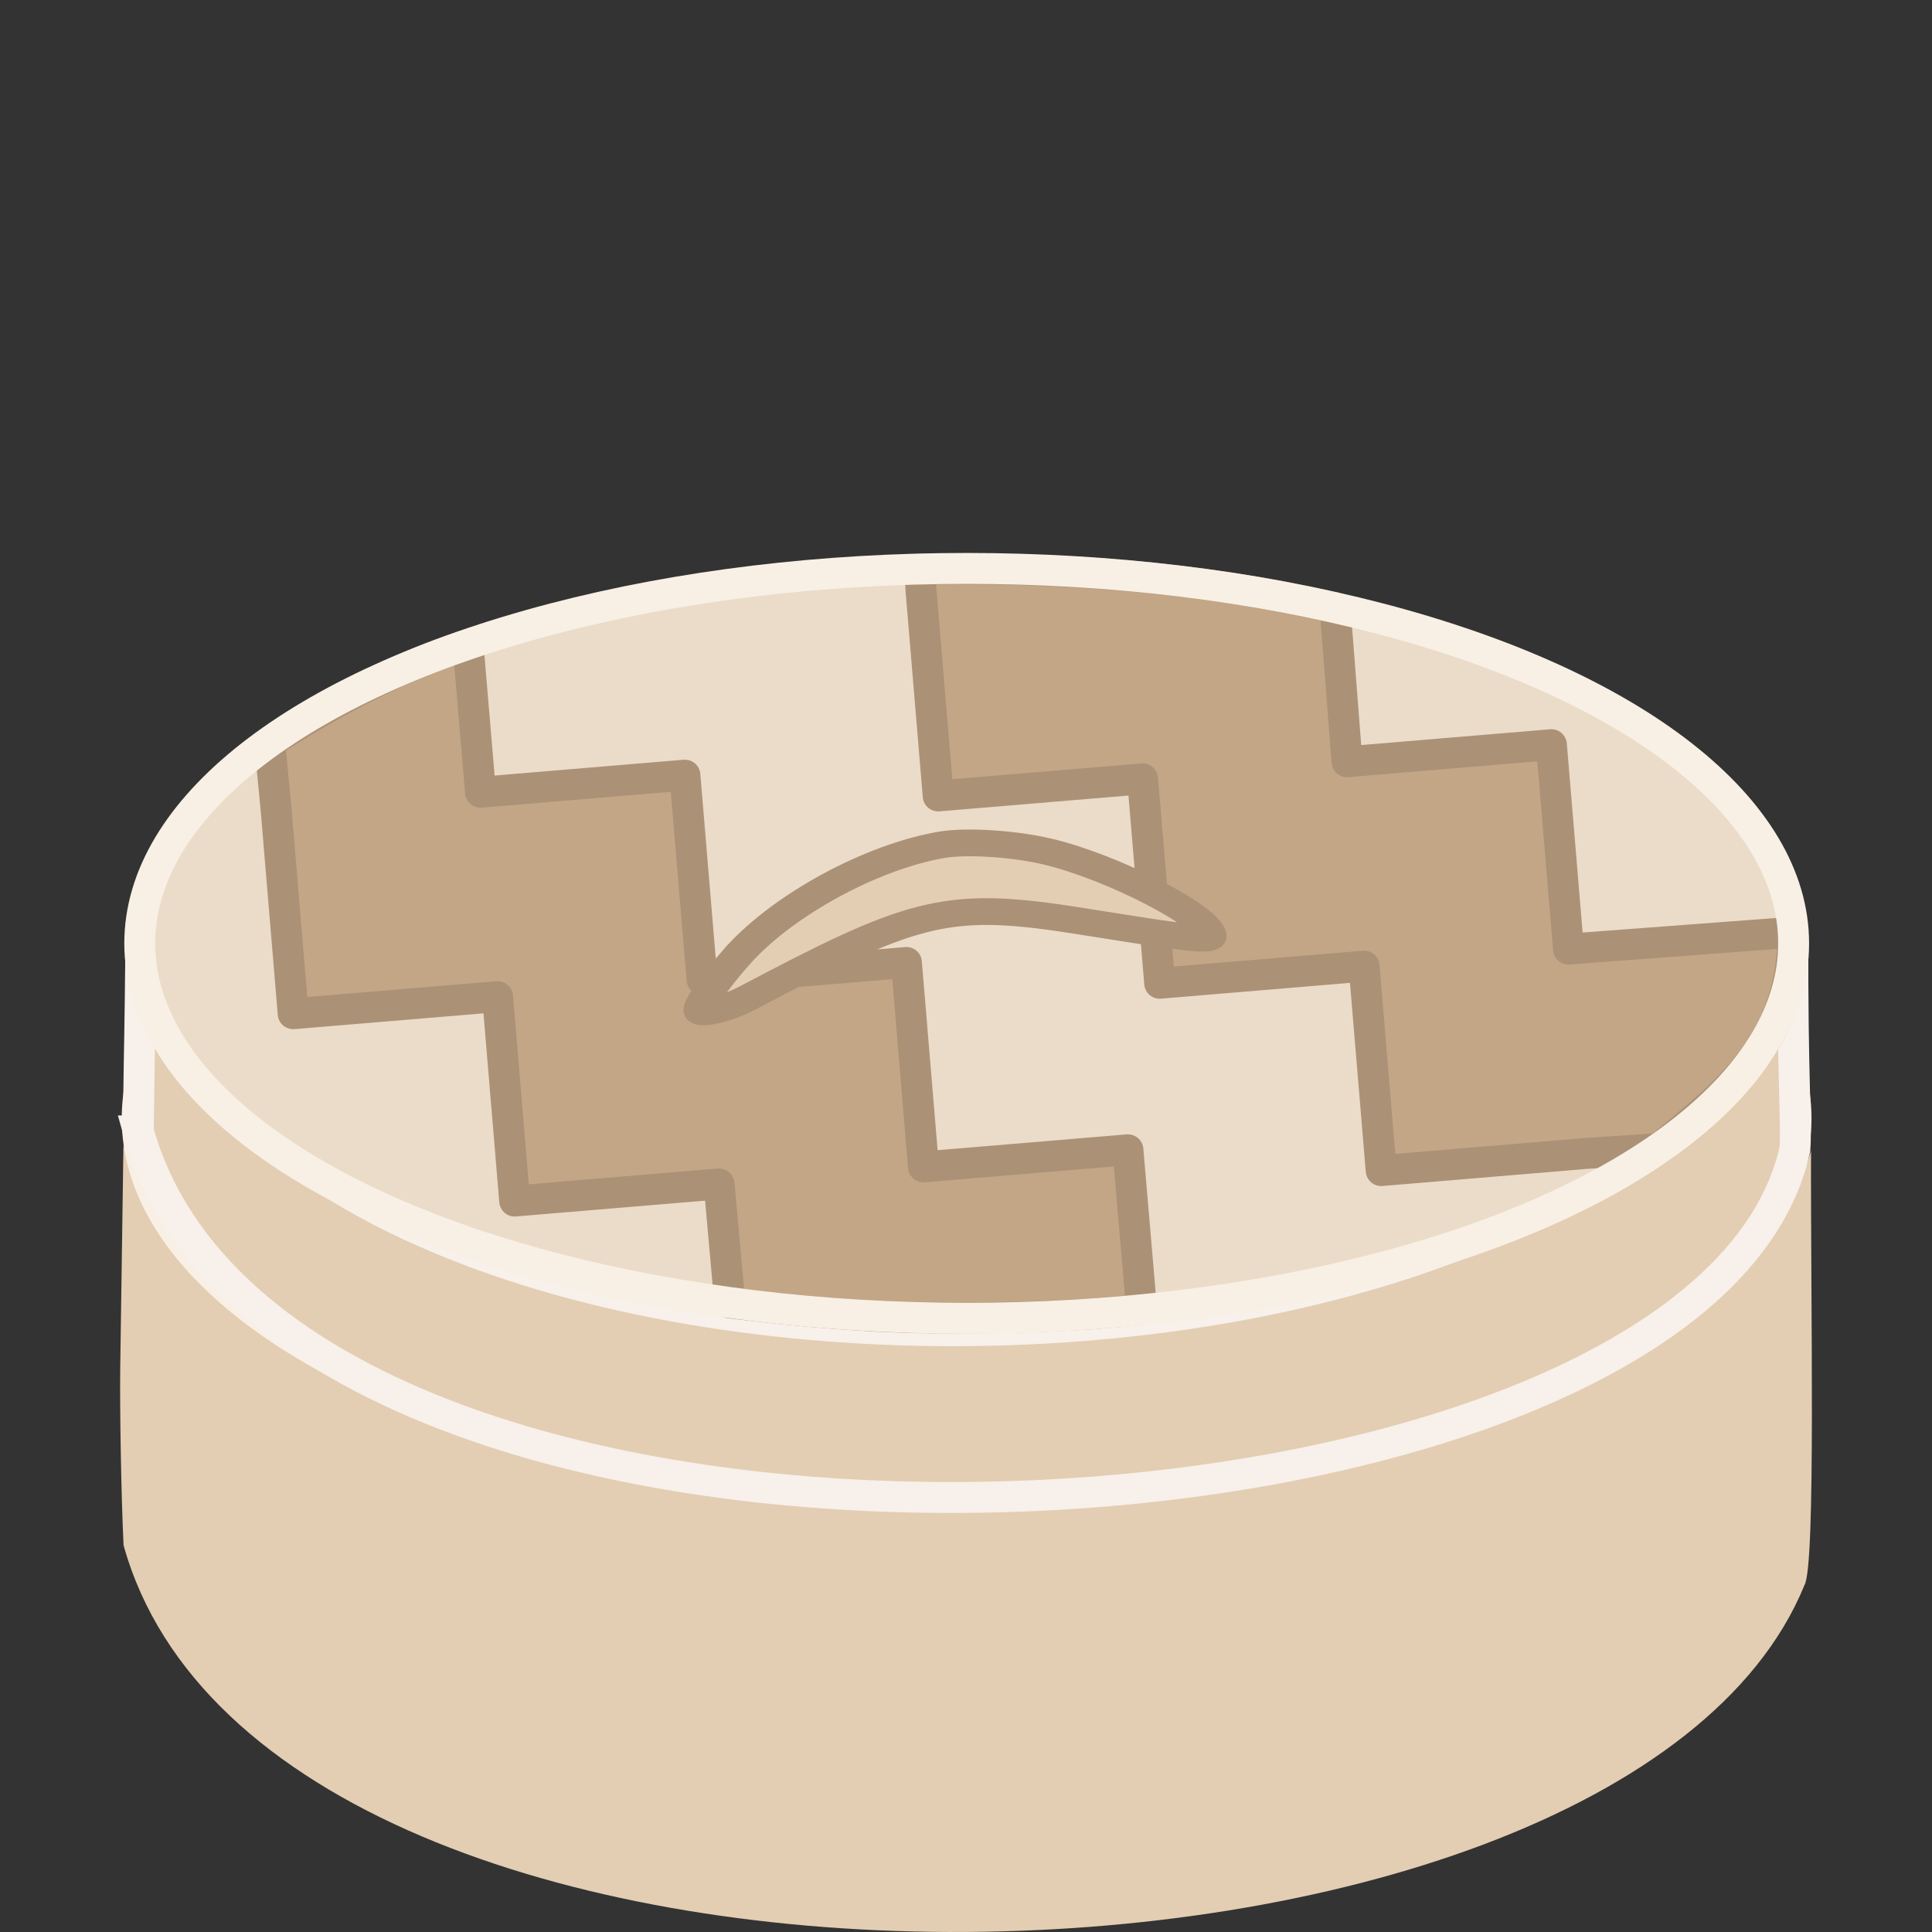 <?xml version="1.0" encoding="UTF-8" standalone="no"?>
<svg
   xmlns:osb="http://www.openswatchbook.org/uri/2009/osb"
   xmlns:dc="http://purl.org/dc/elements/1.1/"
   xmlns:cc="http://creativecommons.org/ns#"
   xmlns:rdf="http://www.w3.org/1999/02/22-rdf-syntax-ns#"
   xmlns:svg="http://www.w3.org/2000/svg"
   xmlns="http://www.w3.org/2000/svg"
   xmlns:xlink="http://www.w3.org/1999/xlink"
   xmlns:sodipodi="http://sodipodi.sourceforge.net/DTD/sodipodi-0.dtd"
   xmlns:inkscape="http://www.inkscape.org/namespaces/inkscape"
   width="100mm"
   height="100mm"
   viewBox="0 0 100 100"
   version="1.1"
   id="svg8"
   sodipodi:docname="steamer-closed.svg"
   inkscape:version="1.0.2 (e86c870879, 2021-01-15, custom)">
  <rect x="0" y="0" width="100" height="100" fill="#333333" stroke="none"/>
  <defs
     id="defs2">
    <linearGradient
       inkscape:collect="always"
       id="linearGradient189192">
      <stop
         style="stop-color:#ffffff;stop-opacity:1"
         offset="0"
         id="stop189188" />
      <stop
         style="stop-color:#ffffff;stop-opacity:1"
         offset="0.374"
         id="stop189196" />
      <stop
         style="stop-color:#c3a686;stop-opacity:1"
         offset="1"
         id="stop189190" />
    </linearGradient>
    <linearGradient
       id="linearGradient189162"
       osb:paint="solid">
      <stop
         style="stop-color:#999999;stop-opacity:1;"
         offset="0"
         id="stop189160" />
    </linearGradient>
    <linearGradient
       id="linearGradient187222"
       osb:paint="solid">
      <stop
         style="stop-color:#999999;stop-opacity:1;"
         offset="0"
         id="stop187220" />
    </linearGradient>
    <radialGradient
       inkscape:collect="always"
       xlink:href="#linearGradient189192"
       id="radialGradient189194"
       cx="115.929"
       cy="41.872"
       fx="115.929"
       fy="41.872"
       r="11.521"
       gradientTransform="matrix(-1.93,0.012,-0.008,-1.286,340.745,91.042)"
       gradientUnits="userSpaceOnUse" />
    <radialGradient
       inkscape:collect="always"
       xlink:href="#linearGradient189192"
       id="radialGradient189360"
       gradientUnits="userSpaceOnUse"
       gradientTransform="matrix(-1.93,0.012,-0.008,-1.286,340.745,91.042)"
       cx="115.929"
       cy="41.872"
       fx="115.929"
       fy="41.872"
       r="11.521" />
    <radialGradient
       inkscape:collect="always"
       xlink:href="#linearGradient189192"
       id="radialGradient189360-8"
       gradientUnits="userSpaceOnUse"
       gradientTransform="matrix(-1.93,0.012,-0.008,-1.286,340.745,91.042)"
       cx="115.929"
       cy="41.872"
       fx="115.929"
       fy="41.872"
       r="11.521" />
    <radialGradient
       inkscape:collect="always"
       xlink:href="#linearGradient189192"
       id="radialGradient189360-9"
       gradientUnits="userSpaceOnUse"
       gradientTransform="matrix(-1.93,0.012,-0.008,-1.286,340.745,91.042)"
       cx="115.929"
       cy="41.872"
       fx="115.929"
       fy="41.872"
       r="11.521" />
    <radialGradient
       inkscape:collect="always"
       xlink:href="#linearGradient189192"
       id="radialGradient189360-8-2"
       gradientUnits="userSpaceOnUse"
       gradientTransform="matrix(-1.93,0.012,-0.008,-1.286,340.745,91.042)"
       cx="115.929"
       cy="41.872"
       fx="115.929"
       fy="41.872"
       r="11.521" />
    <radialGradient
       inkscape:collect="always"
       xlink:href="#linearGradient189192"
       id="radialGradient189360-8-2-7"
       gradientUnits="userSpaceOnUse"
       gradientTransform="matrix(-1.93,0.012,-0.008,-1.286,340.745,91.042)"
       cx="115.929"
       cy="41.872"
       fx="115.929"
       fy="41.872"
       r="11.521" />
    <radialGradient
       inkscape:collect="always"
       xlink:href="#linearGradient189192"
       id="radialGradient189360-8-2-7-1"
       gradientUnits="userSpaceOnUse"
       gradientTransform="matrix(-1.93,0.012,-0.008,-1.286,340.745,91.042)"
       cx="115.929"
       cy="41.872"
       fx="115.929"
       fy="41.872"
       r="11.521" />
  </defs>
  <sodipodi:namedview
     id="base"
     pagecolor="#ffffff"
     bordercolor="#666666"
     borderopacity="1.0"
     inkscape:pageopacity="0.0"
     inkscape:pageshadow="2"
     inkscape:zoom="2.8284273"
     inkscape:cx="216.46883"
     inkscape:cy="247.39889"
     inkscape:document-units="mm"
     inkscape:current-layer="layer2"
     inkscape:document-rotation="0"
     showgrid="false"
     inkscape:window-width="2560"
     inkscape:window-height="1387"
     inkscape:window-x="-8"
     inkscape:window-y="-8"
     inkscape:window-maximized="1" />
  <g
     inkscape:label="Layer 1"
     inkscape:groupmode="layer"
     id="layer1">
    <g
       id="g186765-7"
       transform="translate(18.703,2.614)" />
  </g>
  <g
     inkscape:groupmode="layer"
     id="layer3"
     inkscape:label="Buns"
     style="display:inline" />
  <g
     inkscape:groupmode="layer"
     id="layer2"
     inkscape:label="Lid"
     style="display:inline">
    <g
       id="g192766"
       transform="translate(0.496,14.024)">
      <path
         style="fill:#e3ceb3;stroke-width:1"
         d="m 5.9,65.959 c -0.122,-2.46 -0.202,-7.191 -0.173,-9.19 L 5.894,45.249 c 8.557,25.361 80.623,23.45 87.349,0.285 -0.031,7.565 0.263,21.486 -0.342,22.492 C 83.283,91.556 13.44,93.049 5.9,65.959 Z M 43.405,59.681 c -10.034,-0.557 -18.919,-2.57 -25.163,-5.703 -2.885,-1.447 -4.284,-2.358 -6.377,-4.15 -2.363,-2.024 -2.686,-2.718 -2.735,-5.873 -0.022,-1.465 0.01,-2.757 0.072,-2.871 0.062,-0.114 0.558,0.481 1.103,1.323 3.9,6.029 13.775,10.397 28.073,12.416 4.754,0.671 18.318,0.674 23.019,0.004 14.346,-2.044 24.173,-6.392 28.073,-12.42 0.544,-0.841 1.044,-1.437 1.111,-1.323 0.067,0.114 0.041,1.523 -0.056,3.131 -0.203,3.342 -0.419,3.796 -2.744,5.751 -5.776,4.858 -15.113,8.145 -26.383,9.29 -4.95,0.502 -13.118,0.695 -17.992,0.425 z m -1.355,-5.952 c -8.97,-0.861 -15.618,-2.534 -22.325,-5.619 -4.696,-2.16 -6.957,-4.032 -8.552,-7.084 -0.945,-1.808 -0.977,-4.481 -0.073,-6.218 1.506,-2.895 4.185,-5.16 8.734,-7.384 12.212,-5.972 32.331,-7.548 48.932,-3.833 6.326,1.416 12.585,4.075 16.143,6.859 3.126,2.446 4.387,4.573 4.386,7.401 -7.94e-4,2.413 -0.865,4.127 -3.279,6.503 -4.124,4.059 -14.225,7.757 -24.883,9.109 -4.667,0.592 -14.287,0.726 -19.082,0.266 z"
         id="path186451-6-9"
         sodipodi:nodetypes="cscccccsssssscssssscccsscssscsscc" />
      <ellipse
         style="fill:#ebdcc9;fill-opacity:1;fill-rule:nonzero;stroke:#f8f0e5;stroke-width:1.6;stroke-linecap:round;stroke-linejoin:round;stroke-miterlimit:4;stroke-dasharray:none;stroke-opacity:1"
         id="path186523"
         ry="19.466"
         rx="42.931"
         cy="43.858"
         cx="49.536" />
      <ellipse
         style="fill:#c3a686;fill-opacity:1;fill-rule:nonzero;stroke:#f8f0e5;stroke-width:1.6;stroke-linecap:round;stroke-linejoin:round;stroke-miterlimit:4;stroke-dasharray:none;stroke-opacity:1"
         id="path186373-3"
         cx="49.836"
         cy="38.576"
         rx="40.202"
         ry="17.576" />
      <path
         id="path186373-8"
         style="fill:#ab9176;fill-opacity:1;fill-rule:nonzero;stroke:none;stroke-width:1.6;stroke-linecap:round;stroke-linejoin:round;stroke-miterlimit:4;stroke-dasharray:none;stroke-opacity:1"
         d="m 86.655,44.459 c 0.713,-3.565 -1.994,-6.67 -4.717,-8.533 -6.523,-4.376 -14.43,-5.989 -22.089,-6.94 -11.374,-1.164 -23.119,-0.536 -34.006,3.177 -4.337,1.637 -9.017,3.736 -11.522,7.884 -0.996,1.711 -1.314,3.385 -0.505,5.209 8.334,7.146 18.021,8.673 27.65,9.693 12.703,1.067 25.991,0.024 37.696,-5.358 2.721,-1.315 5.291,-3.038 7.493,-5.131 z"
         sodipodi:nodetypes="ccccccccc" />
    </g>
    <g
       id="g189217"
       transform="translate(0.897,8.909)"
       style="display:inline">
      <g
         id="g189311-0-2-2-7"
         transform="matrix(0.918,0,0,0.917,-57.632,-0.381)"
         style="stroke-width:1.09">
        <path
           id="path186342-6-8-6-3-7-6-5-5-6"
           style="mix-blend-mode:normal;fill:url(#radialGradient189360-8-2-7-1);fill-opacity:1;fill-rule:nonzero;stroke:#ab9176;stroke-width:0.577;stroke-linecap:round;stroke-linejoin:round;stroke-miterlimit:4;stroke-dasharray:none;stroke-opacity:1"
           d="m 116.735,32.333 c -0.247,-0.014 -0.45,0.08 -0.716,0.266 -0.948,0.662 -2.041,1.162 -4.178,1.913 -2.451,0.861 -3.168,1.263 -4.406,2.466 -1.4,1.361 -1.995,2.944 -1.881,5.007 0.182,3.306 3.191,5.357 8.506,5.797 1.6,0.133 4.851,0.055 6.242,-0.149 4.093,-0.6 6.654,-2.244 7.429,-4.768 0.514,-1.675 0.449,-2.551 -0.311,-4.195 -0.844,-1.826 -2.622,-3.055 -6.404,-4.426 -1.087,-0.394 -2.388,-0.968 -2.891,-1.275 -0.684,-0.418 -1.072,-0.616 -1.39,-0.635 z"
           sodipodi:nodetypes="sssssscsssss" />
        <g
           id="g186340-12-8-8-1-3-7-9"
           transform="matrix(0.363,0,0,0.383,-20.176,9.05)"
           style="stroke-width:2.925">
          <path
             style="fill:#cfc3b9;stroke-width:2.925"
             d="m 372.917,81.672 c -1.164,-0.843 -2.282,-2.541 -2.564,-3.893 -0.096,-0.461 -0.039,-1.354 0.126,-1.984 0.329,-1.256 1.438,-3.131 1.852,-3.131 0.151,0 0.262,0.973 0.265,2.315 0.004,2.427 0.502,5.092 1.206,6.454 0.229,0.443 0.367,0.855 0.307,0.915 -0.06,0.06 -0.597,-0.243 -1.192,-0.675 z m 9.098,-1.072 c -1.535,-0.6 -2.413,-1.365 -3.098,-2.701 -0.684,-1.334 -0.68,-4.707 0.005,-4.707 0.103,0 0.715,1.042 1.359,2.315 0.817,1.614 1.671,2.816 2.822,3.969 1.564,1.567 1.612,1.653 0.927,1.641 -0.397,-0.007 -1.305,-0.24 -2.016,-0.518 z M 361.237,78.122 c -1.558,-2.52 0.233,-4.829 4.941,-6.37 1.766,-0.578 2.286,-0.419 1.076,0.33 -2.05,1.267 -4.704,4.91 -4.712,6.469 -0.004,0.759 -0.714,0.526 -1.304,-0.428 z m 26.569,-1.642 c -0.437,-0.227 -1.051,-0.653 -1.365,-0.947 -0.707,-0.662 -1.854,-2.782 -1.628,-3.008 0.091,-0.092 1.04,0.306 2.109,0.883 2.161,1.168 3.306,1.581 5.646,2.036 l 1.587,0.309 -1.191,0.566 c -1.454,0.69 -3.989,0.77 -5.159,0.161 z"
             id="path186334-8-4-8-5-2-2-1-3"
             sodipodi:nodetypes="ssssssssssssssssssscsssssscss" />
        </g>
      </g>
      <g
         id="g189311-0-2-2"
         transform="matrix(0.918,0,0,0.917,-39.405,2.669)"
         style="stroke-width:1.09">
        <path
           id="path186342-6-8-6-3-7-6-5-5"
           style="mix-blend-mode:normal;fill:url(#radialGradient189360-8-2-7);fill-opacity:1;fill-rule:nonzero;stroke:#ab9176;stroke-width:0.577;stroke-linecap:round;stroke-linejoin:round;stroke-miterlimit:4;stroke-dasharray:none;stroke-opacity:1"
           d="m 116.735,32.333 c -0.247,-0.014 -0.45,0.08 -0.716,0.266 -0.948,0.662 -2.041,1.162 -4.178,1.913 -2.451,0.861 -3.168,1.263 -4.406,2.466 -1.4,1.361 -1.995,2.944 -1.881,5.007 0.182,3.306 3.191,5.357 8.506,5.797 1.6,0.133 4.851,0.055 6.242,-0.149 4.093,-0.6 6.654,-2.244 7.429,-4.768 0.514,-1.675 0.449,-2.551 -0.311,-4.195 -0.844,-1.826 -2.622,-3.055 -6.404,-4.426 -1.087,-0.394 -2.388,-0.968 -2.891,-1.275 -0.684,-0.418 -1.072,-0.616 -1.39,-0.635 z"
           sodipodi:nodetypes="sssssscsssss" />
        <g
           id="g186340-12-8-8-1-3-7"
           transform="matrix(0.363,0,0,0.383,-20.176,9.05)"
           style="stroke-width:2.925">
          <path
             style="fill:#cfc3b9;stroke-width:2.925"
             d="m 372.917,81.672 c -1.164,-0.843 -2.282,-2.541 -2.564,-3.893 -0.096,-0.461 -0.039,-1.354 0.126,-1.984 0.329,-1.256 1.438,-3.131 1.852,-3.131 0.151,0 0.262,0.973 0.265,2.315 0.004,2.427 0.502,5.092 1.206,6.454 0.229,0.443 0.367,0.855 0.307,0.915 -0.06,0.06 -0.597,-0.243 -1.192,-0.675 z m 9.098,-1.072 c -1.535,-0.6 -2.413,-1.365 -3.098,-2.701 -0.684,-1.334 -0.68,-4.707 0.005,-4.707 0.103,0 0.715,1.042 1.359,2.315 0.817,1.614 1.671,2.816 2.822,3.969 1.564,1.567 1.612,1.653 0.927,1.641 -0.397,-0.007 -1.305,-0.24 -2.016,-0.518 z M 361.237,78.122 c -1.558,-2.52 0.233,-4.829 4.941,-6.37 1.766,-0.578 2.286,-0.419 1.076,0.33 -2.05,1.267 -4.704,4.91 -4.712,6.469 -0.004,0.759 -0.714,0.526 -1.304,-0.428 z m 26.569,-1.642 c -0.437,-0.227 -1.051,-0.653 -1.365,-0.947 -0.707,-0.662 -1.854,-2.782 -1.628,-3.008 0.091,-0.092 1.04,0.306 2.109,0.883 2.161,1.168 3.306,1.581 5.646,2.036 l 1.587,0.309 -1.191,0.566 c -1.454,0.69 -3.989,0.77 -5.159,0.161 z"
             id="path186334-8-4-8-5-2-2-1"
             sodipodi:nodetypes="ssssssssssssssssssscsssssscss" />
        </g>
      </g>
      <g
         id="g189311-0"
         transform="translate(-47.717,8.776)">
        <path
           id="path186342-6-8-6-3-7-6"
           style="mix-blend-mode:normal;fill:url(#radialGradient189360-8);fill-opacity:1;fill-rule:nonzero;stroke:#ab9176;stroke-width:0.529;stroke-linecap:round;stroke-linejoin:round;stroke-miterlimit:4;stroke-dasharray:none;stroke-opacity:1"
           d="m 116.735,32.333 c -0.247,-0.014 -0.45,0.08 -0.716,0.266 -0.948,0.662 -2.041,1.162 -4.178,1.913 -2.451,0.861 -3.168,1.263 -4.406,2.466 -1.4,1.361 -1.995,2.944 -1.881,5.007 0.182,3.306 3.191,5.357 8.506,5.797 1.6,0.133 4.851,0.055 6.242,-0.149 4.093,-0.6 6.654,-2.244 7.429,-4.768 0.514,-1.675 0.449,-2.551 -0.311,-4.195 -0.844,-1.826 -2.622,-3.055 -6.404,-4.426 -1.087,-0.394 -2.388,-0.968 -2.891,-1.275 -0.684,-0.418 -1.072,-0.616 -1.39,-0.635 z"
           sodipodi:nodetypes="sssssscsssss" />
        <g
           id="g186340-12-8-8-1"
           transform="matrix(0.363,0,0,0.383,-20.176,9.05)"
           style="stroke-width:2.684">
          <path
             style="fill:#cfc3b9;stroke-width:2.684"
             d="m 372.917,81.672 c -1.164,-0.843 -2.282,-2.541 -2.564,-3.893 -0.096,-0.461 -0.039,-1.354 0.126,-1.984 0.329,-1.256 1.438,-3.131 1.852,-3.131 0.151,0 0.262,0.973 0.265,2.315 0.004,2.427 0.502,5.092 1.206,6.454 0.229,0.443 0.367,0.855 0.307,0.915 -0.06,0.06 -0.597,-0.243 -1.192,-0.675 z m 9.098,-1.072 c -1.535,-0.6 -2.413,-1.365 -3.098,-2.701 -0.684,-1.334 -0.68,-4.707 0.005,-4.707 0.103,0 0.715,1.042 1.359,2.315 0.817,1.614 1.671,2.816 2.822,3.969 1.564,1.567 1.612,1.653 0.927,1.641 -0.397,-0.007 -1.305,-0.24 -2.016,-0.518 z M 361.237,78.122 c -1.558,-2.52 0.233,-4.829 4.941,-6.37 1.766,-0.578 2.286,-0.419 1.076,0.33 -2.05,1.267 -4.704,4.91 -4.712,6.469 -0.004,0.759 -0.714,0.526 -1.304,-0.428 z m 26.569,-1.642 c -0.437,-0.227 -1.051,-0.653 -1.365,-0.947 -0.707,-0.662 -1.854,-2.782 -1.628,-3.008 0.091,-0.092 1.04,0.306 2.109,0.883 2.161,1.168 3.306,1.581 5.646,2.036 l 1.587,0.309 -1.191,0.566 c -1.454,0.69 -3.989,0.77 -5.159,0.161 z"
             id="path186334-8-4-8-5-2"
             sodipodi:nodetypes="ssssssssssssssssssscsssssscss" />
        </g>
      </g>
      <g
         id="g189311-0-2"
         transform="matrix(0.918,0,0,0.917,-75.789,2.381)"
         style="stroke-width:1.09">
        <path
           id="path186342-6-8-6-3-7-6-5"
           style="mix-blend-mode:normal;fill:url(#radialGradient189360-8-2);fill-opacity:1;fill-rule:nonzero;stroke:#ab9176;stroke-width:0.577;stroke-linecap:round;stroke-linejoin:round;stroke-miterlimit:4;stroke-dasharray:none;stroke-opacity:1"
           d="m 116.735,32.333 c -0.247,-0.014 -0.45,0.08 -0.716,0.266 -0.948,0.662 -2.041,1.162 -4.178,1.913 -2.451,0.861 -3.168,1.263 -4.406,2.466 -1.4,1.361 -1.995,2.944 -1.881,5.007 0.182,3.306 3.191,5.357 8.506,5.797 1.6,0.133 4.851,0.055 6.242,-0.149 4.093,-0.6 6.654,-2.244 7.429,-4.768 0.514,-1.675 0.449,-2.551 -0.311,-4.195 -0.844,-1.826 -2.622,-3.055 -6.404,-4.426 -1.087,-0.394 -2.388,-0.968 -2.891,-1.275 -0.684,-0.418 -1.072,-0.616 -1.39,-0.635 z"
           sodipodi:nodetypes="sssssscsssss" />
        <g
           id="g186340-12-8-8-1-3"
           transform="matrix(0.363,0,0,0.383,-20.176,9.05)"
           style="stroke-width:2.925">
          <path
             style="fill:#cfc3b9;stroke-width:2.925"
             d="m 372.917,81.672 c -1.164,-0.843 -2.282,-2.541 -2.564,-3.893 -0.096,-0.461 -0.039,-1.354 0.126,-1.984 0.329,-1.256 1.438,-3.131 1.852,-3.131 0.151,0 0.262,0.973 0.265,2.315 0.004,2.427 0.502,5.092 1.206,6.454 0.229,0.443 0.367,0.855 0.307,0.915 -0.06,0.06 -0.597,-0.243 -1.192,-0.675 z m 9.098,-1.072 c -1.535,-0.6 -2.413,-1.365 -3.098,-2.701 -0.684,-1.334 -0.68,-4.707 0.005,-4.707 0.103,0 0.715,1.042 1.359,2.315 0.817,1.614 1.671,2.816 2.822,3.969 1.564,1.567 1.612,1.653 0.927,1.641 -0.397,-0.007 -1.305,-0.24 -2.016,-0.518 z M 361.237,78.122 c -1.558,-2.52 0.233,-4.829 4.941,-6.37 1.766,-0.578 2.286,-0.419 1.076,0.33 -2.05,1.267 -4.704,4.91 -4.712,6.469 -0.004,0.759 -0.714,0.526 -1.304,-0.428 z m 26.569,-1.642 c -0.437,-0.227 -1.051,-0.653 -1.365,-0.947 -0.707,-0.662 -1.854,-2.782 -1.628,-3.008 0.091,-0.092 1.04,0.306 2.109,0.883 2.161,1.168 3.306,1.581 5.646,2.036 l 1.587,0.309 -1.191,0.566 c -1.454,0.69 -3.989,0.77 -5.159,0.161 z"
             id="path186334-8-4-8-5-2-2"
             sodipodi:nodetypes="ssssssssssssssssssscsssssscss" />
        </g>
      </g>
      <g
         id="g189311-2"
         transform="translate(-88.073,8.279)">
        <path
           id="path186342-6-8-6-3-7-1"
           style="mix-blend-mode:normal;fill:url(#radialGradient189360-9);fill-opacity:1;fill-rule:nonzero;stroke:#ab9176;stroke-width:0.529;stroke-linecap:round;stroke-linejoin:round;stroke-miterlimit:4;stroke-dasharray:none;stroke-opacity:1"
           d="m 116.735,32.333 c -0.247,-0.014 -0.45,0.08 -0.716,0.266 -0.948,0.662 -2.041,1.162 -4.178,1.913 -2.451,0.861 -3.168,1.263 -4.406,2.466 -1.4,1.361 -1.995,2.944 -1.881,5.007 0.182,3.306 3.191,5.357 8.506,5.797 1.6,0.133 4.851,0.055 6.242,-0.149 4.093,-0.6 6.654,-2.244 7.429,-4.768 0.514,-1.675 0.449,-2.551 -0.311,-4.195 -0.844,-1.826 -2.622,-3.055 -6.404,-4.426 -1.087,-0.394 -2.388,-0.968 -2.891,-1.275 -0.684,-0.418 -1.072,-0.616 -1.39,-0.635 z"
           sodipodi:nodetypes="sssssscsssss" />
        <g
           id="g186340-12-8-8-0"
           transform="matrix(0.363,0,0,0.383,-20.176,9.05)"
           style="stroke-width:2.684">
          <path
             style="fill:#cfc3b9;stroke-width:2.684"
             d="m 372.917,81.672 c -1.164,-0.843 -2.282,-2.541 -2.564,-3.893 -0.096,-0.461 -0.039,-1.354 0.126,-1.984 0.329,-1.256 1.438,-3.131 1.852,-3.131 0.151,0 0.262,0.973 0.265,2.315 0.004,2.427 0.502,5.092 1.206,6.454 0.229,0.443 0.367,0.855 0.307,0.915 -0.06,0.06 -0.597,-0.243 -1.192,-0.675 z m 9.098,-1.072 c -1.535,-0.6 -2.413,-1.365 -3.098,-2.701 -0.684,-1.334 -0.68,-4.707 0.005,-4.707 0.103,0 0.715,1.042 1.359,2.315 0.817,1.614 1.671,2.816 2.822,3.969 1.564,1.567 1.612,1.653 0.927,1.641 -0.397,-0.007 -1.305,-0.24 -2.016,-0.518 z M 361.237,78.122 c -1.558,-2.52 0.233,-4.829 4.941,-6.37 1.766,-0.578 2.286,-0.419 1.076,0.33 -2.05,1.267 -4.704,4.91 -4.712,6.469 -0.004,0.759 -0.714,0.526 -1.304,-0.428 z m 26.569,-1.642 c -0.437,-0.227 -1.051,-0.653 -1.365,-0.947 -0.707,-0.662 -1.854,-2.782 -1.628,-3.008 0.091,-0.092 1.04,0.306 2.109,0.883 2.161,1.168 3.306,1.581 5.646,2.036 l 1.587,0.309 -1.191,0.566 c -1.454,0.69 -3.989,0.77 -5.159,0.161 z"
             id="path186334-8-4-8-5-4"
             sodipodi:nodetypes="ssssssssssssssssssscsssssscss" />
        </g>
      </g>
      <g
         id="g189311"
         transform="translate(-67.874,12.305)">
        <path
           id="path186342-6-8-6-3-7"
           style="mix-blend-mode:normal;fill:url(#radialGradient189360);fill-opacity:1;fill-rule:nonzero;stroke:#ab9176;stroke-width:0.529;stroke-linecap:round;stroke-linejoin:round;stroke-miterlimit:4;stroke-dasharray:none;stroke-opacity:1"
           d="m 116.735,32.333 c -0.247,-0.014 -0.45,0.08 -0.716,0.266 -0.948,0.662 -2.041,1.162 -4.178,1.913 -2.451,0.861 -3.168,1.263 -4.406,2.466 -1.4,1.361 -1.995,2.944 -1.881,5.007 0.182,3.306 3.191,5.357 8.506,5.797 1.6,0.133 4.851,0.055 6.242,-0.149 4.093,-0.6 6.654,-2.244 7.429,-4.768 0.514,-1.675 0.449,-2.551 -0.311,-4.195 -0.844,-1.826 -2.622,-3.055 -6.404,-4.426 -1.087,-0.394 -2.388,-0.968 -2.891,-1.275 -0.684,-0.418 -1.072,-0.616 -1.39,-0.635 z"
           sodipodi:nodetypes="sssssscsssss" />
        <g
           id="g186340-12-8-8"
           transform="matrix(0.363,0,0,0.383,-20.176,9.05)"
           style="stroke-width:2.684">
          <path
             style="fill:#cfc3b9;stroke-width:2.684"
             d="m 372.917,81.672 c -1.164,-0.843 -2.282,-2.541 -2.564,-3.893 -0.096,-0.461 -0.039,-1.354 0.126,-1.984 0.329,-1.256 1.438,-3.131 1.852,-3.131 0.151,0 0.262,0.973 0.265,2.315 0.004,2.427 0.502,5.092 1.206,6.454 0.229,0.443 0.367,0.855 0.307,0.915 -0.06,0.06 -0.597,-0.243 -1.192,-0.675 z m 9.098,-1.072 c -1.535,-0.6 -2.413,-1.365 -3.098,-2.701 -0.684,-1.334 -0.68,-4.707 0.005,-4.707 0.103,0 0.715,1.042 1.359,2.315 0.817,1.614 1.671,2.816 2.822,3.969 1.564,1.567 1.612,1.653 0.927,1.641 -0.397,-0.007 -1.305,-0.24 -2.016,-0.518 z M 361.237,78.122 c -1.558,-2.52 0.233,-4.829 4.941,-6.37 1.766,-0.578 2.286,-0.419 1.076,0.33 -2.05,1.267 -4.704,4.91 -4.712,6.469 -0.004,0.759 -0.714,0.526 -1.304,-0.428 z m 26.569,-1.642 c -0.437,-0.227 -1.051,-0.653 -1.365,-0.947 -0.707,-0.662 -1.854,-2.782 -1.628,-3.008 0.091,-0.092 1.04,0.306 2.109,0.883 2.161,1.168 3.306,1.581 5.646,2.036 l 1.587,0.309 -1.191,0.566 c -1.454,0.69 -3.989,0.77 -5.159,0.161 z"
             id="path186334-8-4-8-5"
             sodipodi:nodetypes="ssssssssssssssssssscsssssscss" />
        </g>
      </g>
    </g>
    <g
       id="g191274"
       transform="translate(0.496,14.024)">
      <path
         style="fill:#e3ceb3;stroke:#f8f0ea;stroke-width:1.6;stroke-miterlimit:4;stroke-dasharray:none;stroke-opacity:1"
         d="m 6.66,44.512 c 0.089,-6.67 0.071,-3.479 0.142,-10.268 5.295,27.489 78.351,27.475 85.502,-0.017 -0.031,7.565 0.206,9.975 0.103,11.226 -4.855,22.208 -78.208,26.149 -85.748,-0.941 z"
         id="path186451-6-9-7"
         sodipodi:nodetypes="ccccc" />
      <ellipse
         style="fill:#ebdcc9;fill-opacity:1;fill-rule:nonzero;stroke:none;stroke-width:1.6;stroke-linecap:round;stroke-linejoin:round;stroke-miterlimit:4;stroke-dasharray:none;stroke-opacity:1"
         id="path190263-9"
         cx="49.543"
         cy="35.19"
         rx="42.802"
         ry="19.406" />
      <path
         id="path191144-2"
         style="fill:#c3a686;fill-opacity:1;fill-rule:nonzero;stroke:#ab9176;stroke-width:1.6;stroke-linecap:round;stroke-linejoin:round;stroke-miterlimit:4;stroke-dasharray:none;stroke-opacity:1"
         d="m 58.593,53.747 -0.708,-8.258 -10.581,0.884 -0.884,-10.58 -10.58,0.884 -0.885,-10.58 -10.58,0.885 -0.646,-7.64 c -3.979,1.271 -7.451,3.265 -10.267,5.065 l 0.332,3.459 0.885,10.58 10.58,-0.884 0.885,10.58 10.581,-0.884 0.551,6.154 c 3.621,0.441 7.355,0.78 11.105,0.78 3.442,1.05e-4 6.871,-0.072 10.213,-0.444 z"
         sodipodi:nodetypes="ccccccccccccccccc" />
      <path
         id="path191147-0"
         style="fill:#c3a686;fill-opacity:1;fill-rule:nonzero;stroke:#ab9176;stroke-width:1.6;stroke-linecap:round;stroke-linejoin:round;stroke-miterlimit:4;stroke-dasharray:none;stroke-opacity:1"
         d="m 47.107,15.437 0.073,1.156 0.884,10.581 10.58,-0.885 0.885,10.581 10.58,-0.885 0.885,10.581 10.58,-0.885 3.781,-0.256 c 3.419,-2.826 6.997,-5.421 6.949,-11.197 L 80.689,35.101 79.805,24.52 69.225,25.405 68.607,17.44 C 61.267,15.75 53.943,15.323 47.107,15.437 Z"
         sodipodi:nodetypes="cccccccccccccccc" />
      <ellipse
         style="opacity:1;fill:none;fill-opacity:1;fill-rule:nonzero;stroke:#f8f0e5;stroke-width:1.6;stroke-linecap:round;stroke-linejoin:round;stroke-miterlimit:4;stroke-dasharray:none;stroke-opacity:1"
         id="path190263"
         cx="49.54"
         cy="34.803"
         rx="42.802"
         ry="19.406" />
      <g
         id="g186340-12-8-8-0-5-3-2"
         transform="matrix(-0.028,2.326,-2.728,-0.027,270.83,-829.643)"
         style="fill:#e3ceb3;fill-opacity:1;stroke:#ab9176;stroke-width:0.595;stroke-miterlimit:4;stroke-dasharray:none;stroke-opacity:1">
        <path
           style="fill:#e3ceb3;fill-opacity:1;stroke:#ab9176;stroke-width:0.595;stroke-miterlimit:4;stroke-dasharray:none;stroke-opacity:1"
           d="m 372.917,81.672 c -1.164,-0.843 -2.282,-2.541 -2.564,-3.893 -0.096,-0.461 -0.039,-1.354 0.126,-1.984 0.329,-1.256 1.438,-3.131 1.852,-3.131 0.151,0 -0.121,1.357 -0.344,2.686 -0.399,2.38 -0.115,3.037 1.815,6.083 0.27,0.426 0.367,0.855 0.307,0.915 -0.06,0.06 -0.597,-0.243 -1.192,-0.675 z"
           id="path186334-8-4-8-5-4-9-0-9"
           sodipodi:nodetypes="ssssssss" />
      </g>
    </g>
  </g>
</svg>

